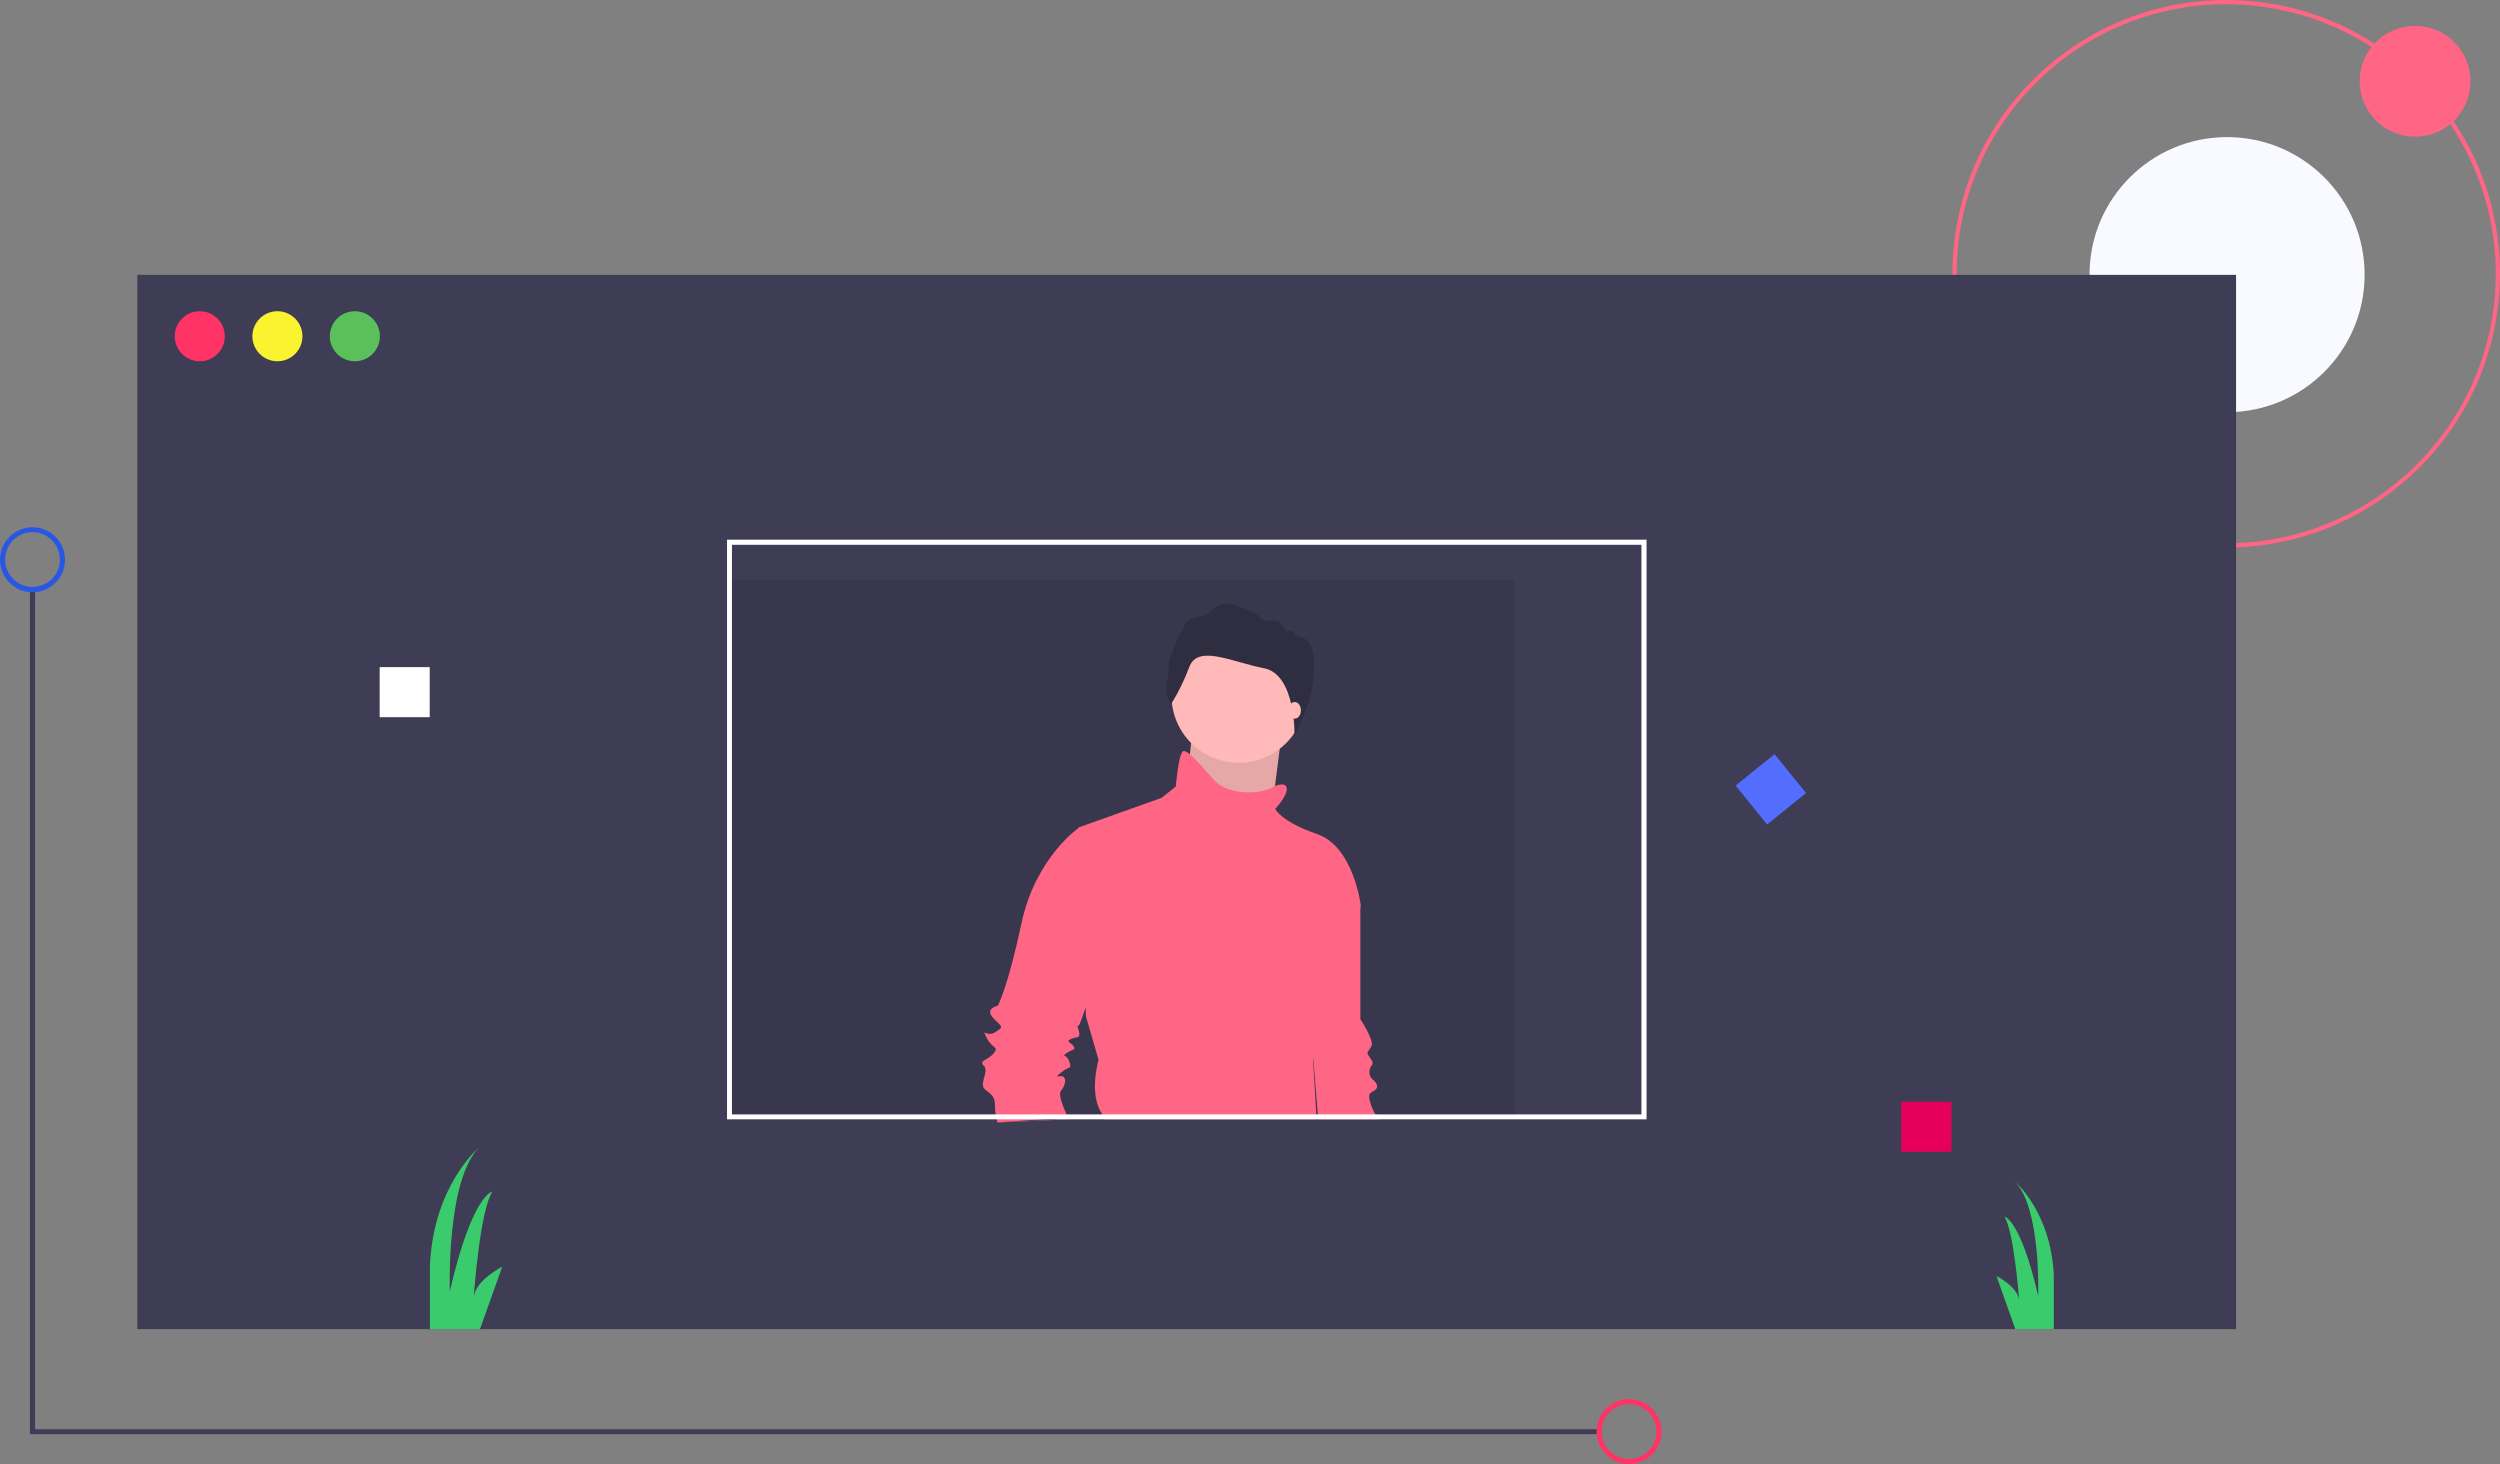 <?xml version="1.0" encoding="utf-8"?>
<!-- Generator: Adobe Illustrator 23.0.5, SVG Export Plug-In . SVG Version: 6.00 Build 0)  -->
<svg version="1.1" id="e07c9319-842b-449a-9f57-029d5804b779"
	 xmlns="http://www.w3.org/2000/svg" xmlns:xlink="http://www.w3.org/1999/xlink" x="0px" y="0px" viewBox="0 0 1168.8 684.5"
	 style="enable-background:new 0 0 1168.8 684.5;" xml:space="preserve">
<rect x="0" y="0" width="1168.8" height="684.5" fill="#808080" stroke="none"/>
<style type="text/css">
	.st0{fill:#FF6584;}
	.st1{fill:#F8FAFF;}
	.st2{fill:#3F3D56;}
	.st3{opacity:0.1;enable-background:new    ;}
	.st4{fill:#FF3366;}
	.st5{fill:#F9F330;}
	.st6{fill:#5AC05A;}
	.st7{fill:#FFFFFF;}
	.st8{fill:#E7005B;}
	.st9{fill:#536DFE;}
	.st10{fill:#2858E3;}
	.st11{fill:#3ACC6C;}
	.st12{fill:#FFB9B9;}
	.st13{fill:#2F2E41;}
</style>
<title>portfolio_website</title>
<path class="st0" d="M1040.8,256c-70.7,0-128-57.3-128-128s57.3-128,128-128s128,57.3,128,128C1168.7,198.7,1111.4,255.9,1040.8,256
	z M1040.8,2c-69.6,0-126,56.4-126,126s56.4,126,126,126s126-56.4,126-126C1166.7,58.4,1110.3,2.1,1040.8,2z"/>
<circle class="st1" cx="1041.2" cy="128.4" r="64.3"/>
<rect x="64.2" y="128.5" class="st2" width="981.2" height="492.9"/>
<rect x="339.9" y="271" class="st3" width="367.9" height="252.3"/>
<circle class="st0" cx="1129.1" cy="38" r="25.9"/>
<circle class="st4" cx="93.4" cy="157.2" r="11.7"/>
<circle class="st5" cx="129.7" cy="157.2" r="11.7"/>
<circle class="st6" cx="165.9" cy="157.2" r="11.7"/>
<rect x="177.5" y="311.9" class="st7" width="23.4" height="23.4"/>
<rect x="888.9" y="515.1" class="st8" width="23.4" height="23.4"/>
<rect x="816.5" y="357.5" transform="matrix(0.777 -0.629 0.629 0.777 -47.842 603.088)" class="st9" width="23.4" height="23.4"/>
<polygon class="st2" points="747.6,670.5 14,670.5 14,275.7 16.4,275.7 16.4,668.2 747.6,668.2 "/>
<path class="st4" d="M761.6,684.5c-8.4,0-15.2-6.8-15.2-15.2s6.8-15.2,15.2-15.2c8.4,0,15.2,6.8,15.2,15.2l0,0
	C776.8,677.7,770,684.5,761.6,684.5z M761.6,656.5c-7.1,0-12.8,5.8-12.8,12.8c0,7.1,5.8,12.8,12.8,12.8c7.1,0,12.8-5.8,12.8-12.8
	C774.4,662.2,768.7,656.5,761.6,656.5L761.6,656.5z"/>
<path class="st10" d="M15.2,276.9c-8.4,0-15.2-6.8-15.2-15.2c0-8.4,6.8-15.2,15.2-15.2s15.2,6.8,15.2,15.2l0,0
	C30.4,270.1,23.6,276.9,15.2,276.9z M15.2,248.8c-7.1,0-12.8,5.8-12.8,12.8c0,7.1,5.8,12.8,12.8,12.8S28,268.8,28,261.7l0,0
	C28,254.6,22.3,248.8,15.2,248.8z"/>
<path class="st11" d="M234.8,592.2l-10.4,29.2h-23.4v-29.8c1.7-37.4,22.7-54.9,23.3-55.5c-15.8,15.2-14,67.7-14,67.7
	c10.5-45.6,19.9-46.7,19.9-46.7c-5.7,8.5-8.6,47.1-8.7,49.5C222.1,598.6,234.8,592.2,234.8,592.2z"/>
<path class="st11" d="M960.2,596.2v25.2h-18l-8.8-24.8c0,0,10.1,5,10.6,11.5c-0.1-2-2.5-32.5-6.9-39.3c0,0,7.4,0.9,15.8,37.1
	c0,0,1.4-41.7-11.1-53.7C942.2,552.6,958.8,566.6,960.2,596.2z"/>
<path class="st0" d="M644.7,523.3h-28.4l-0.2-2.3l-2.1-26v0l-2.2-27l13.1-55.7l11.1,11.1v53.1c0,0,6.5,9.8,5.2,12.5
	s-2.6,2.6-1.3,4.6c1.3,2,2.6,3.3,1.3,4.6c-1.3,1.7-1.3,4.2,0,5.9c1.3,1.3,3.9,3.3,2,5.2c-2,2-4.6,0.7-2,7.9c0.5,1.3,1.1,2.6,1.8,3.8
	C643.7,521.8,644.2,522.6,644.7,523.3z"/>
<polygon class="st12" points="557.2,343.8 553.3,383.2 593.2,389.1 596.2,366.5 599.1,343.8 "/>
<polygon class="st3" points="557.2,343.8 553.3,383.2 593.2,389.1 596.2,366.5 599.1,343.8 "/>
<circle class="st12" cx="579.1" cy="325.2" r="31.4"/>
<path class="st0" d="M499.7,523.3c-0.1-0.2-0.2-0.5-0.3-0.7c-0.2-0.5-0.5-1-0.8-1.6c-1.7-3.9-3.9-9.4-2.6-11c2-2.6,2.6-5.2,1.3-6.5
	s-5.2,1.3-1.3-2c3.9-3.3,5.2-1.3,3.9-5.2s-3.9-2-1.3-3.9c2.6-2,4.6-1.3,3.3-3.3c-1.3-2-3.9-2-1.3-3.3s4.6,0,3.9-3.3
	c-0.7-3.3-1.3-2,0-3.3c0.3-0.3,1.5-3.6,3.1-8.3c4.5-13.3,12-37.9,12-38.8c0-1.3-10.5-42.6-10.5-42.6l-4.6-2.6
	c0,0-20.3,13.8-26.9,44.6c-6.6,30.8-11.1,38.7-11.1,38.7s-6.5,1.3-2,5.9c4.6,4.6,4.6,3.9,0.7,6.5s-6.5-2.6-3.9,2.6
	c2.6,5.3,5.9,3.9,3.3,7.2c-2.6,3.3-7.2,3.3-4.6,5.9s-2.6,8.5,0.6,11.1c3.3,2.6,4.6,3.3,4.6,7.9c0,1.3,0.1,2.6,0.3,3.8
	c0.1,0.8,0.3,1.6,0.5,2.3c0.1,0.6,0.3,1.1,0.4,1.4L499.7,523.3z"/>
<polygon class="st2" points="499.7,523.3 502.3,523.3 502.5,522.4 499.3,522.6 487.8,523.3 466.3,524.7 "/>
<path class="st0" d="M513.6,495.5l-5.9-20.3l-0.2-4.4l-3.1-84l38.7-13.8l6.6-5.3c0,0,1.3-15.1,3.3-16.4c0.7-0.5,1.8,0.1,3.4,1.4
	c2.7,2.3,6.5,6.7,11,11.8c7.2,7.9,22.3,6.5,26.9,3.9c0.6-0.3,1.2-0.6,1.8-0.9c3.3-1.4,4.7-0.4,4.7-0.4c3.3,2.6-4.6,11.1-4.6,11.1
	s2.6,5.9,19.7,11.8c17,5.9,20.3,33.4,20.3,33.4s-20.3,55-19.7,59c0.6,3.4-1.8,10.6-2.4,12.6v0c-0.1,0.3-0.2,0.5-0.2,0.5l1.5,25.5
	l0.1,2.3h-99.1c-0.3-0.8-0.7-1.6-1.1-2.3c-0.1-0.2-0.2-0.4-0.3-0.6C509,511.2,513.6,495.5,513.6,495.5z"/>
<path class="st13" d="M547.5,329.2c0,0-3.3-4.9-2-10.2c0.8-3,1-6.1,0.9-9.2c0,0,2.6-8.5,5.3-13.3s1.4-6.8,9.7-8.3s4.9-12.3,26.8-0.6
	c1.5,2.1,4.1,3.1,6.7,2.5c4.5-0.9,6.2,5.4,6.2,5.4s3-1.8,4.1,0.8s9.2-1.5,9.2,15.4s-9.2,32.1-9.2,32.1s0.7-28.5-14.3-31.4
	s-31-11.3-34.9-0.5C553.7,318,550.9,323.8,547.5,329.2z"/>
<ellipse class="st12" cx="605.3" cy="332.1" rx="2.9" ry="3.9"/>
<path class="st7" d="M339.9,252.3v271h429.9v-271H339.9z M767.4,521H342.2V254.7h425.2V521z"/>
</svg>
